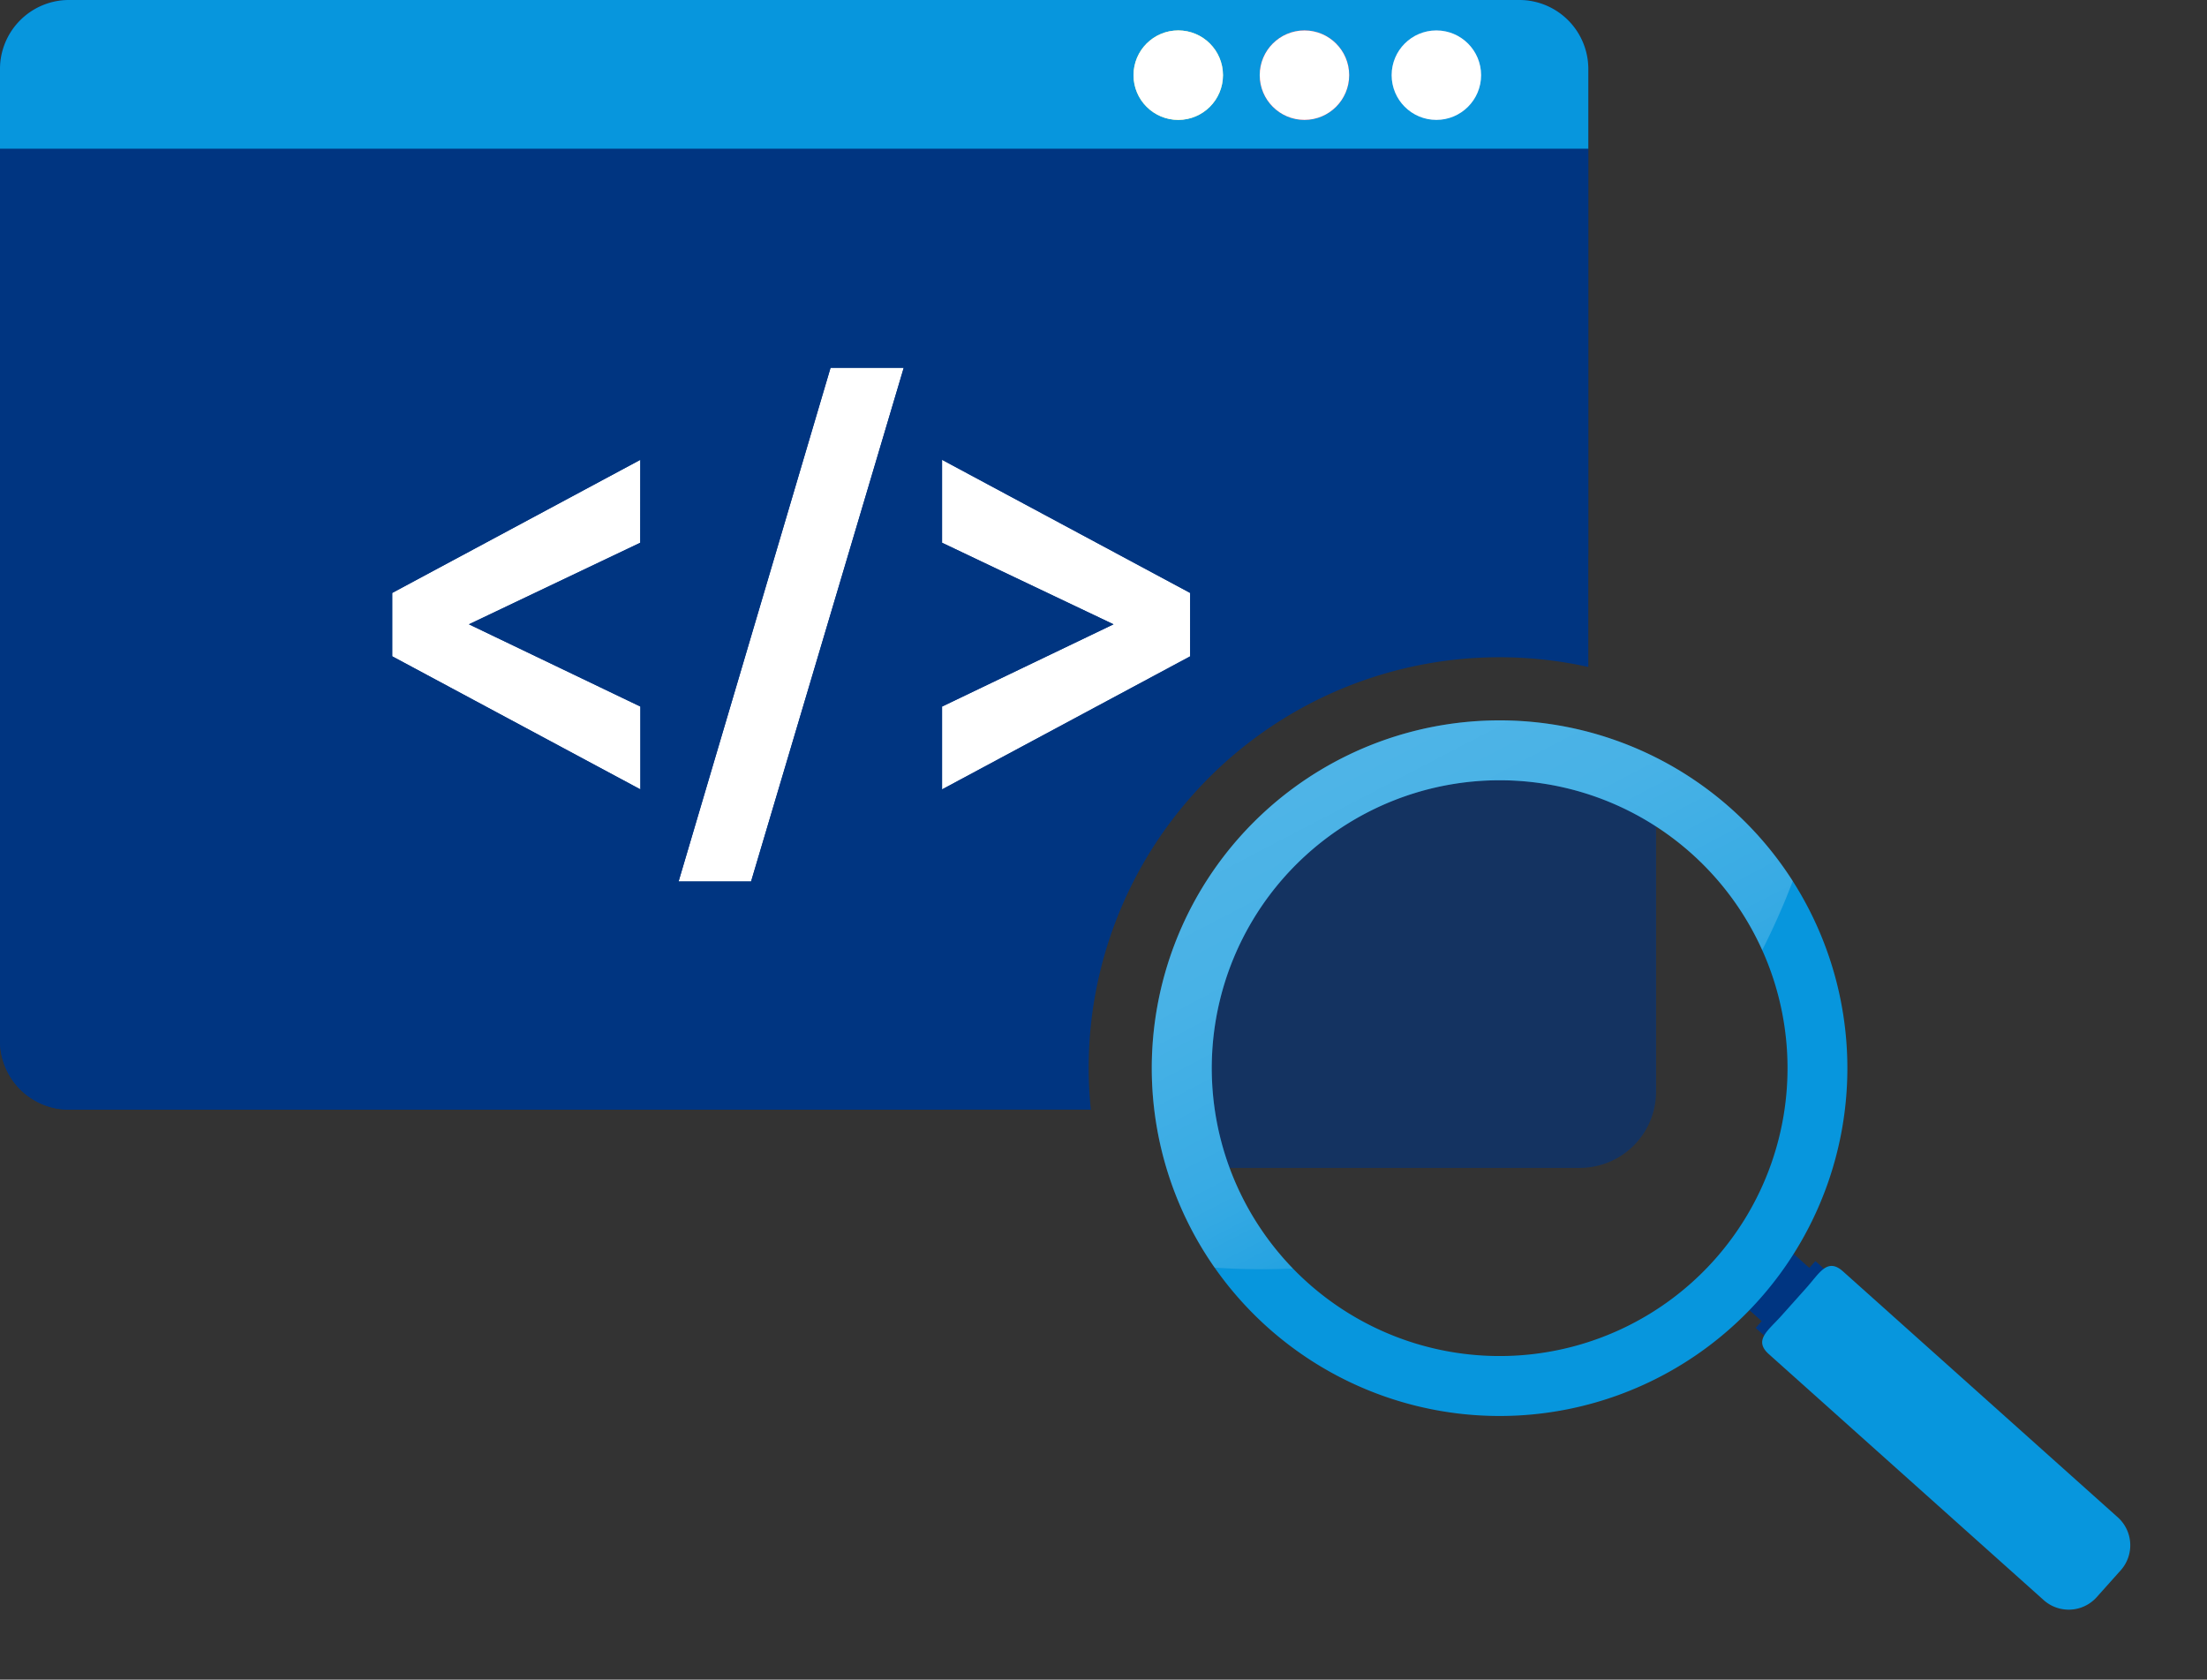 <svg xmlns="http://www.w3.org/2000/svg" xmlns:xlink="http://www.w3.org/1999/xlink" viewBox="0 0 847.14 644.7"><rect x="0" y="0" width="847.14" height="644.7" fill="#333333" stroke="none"/><defs><style>.cls-1{fill:none;}.cls-2,.cls-3{fill:#003581;}.cls-2{opacity:0.6;}.cls-4{fill:#0796dd;}.cls-5{opacity:0.5;}.cls-6{clip-path:url(#clip-path);}.cls-7{fill:url(#linear-gradient);}.cls-8{fill:url(#linear-gradient-2);}.cls-9{fill:url(#linear-gradient-3);}.cls-10{fill:url(#linear-gradient-4);}.cls-11{fill:#fff;}.cls-12{fill:#faf071;}.cls-13{fill:#ee1e3b;}.cls-14{fill:#4993cf;}</style><clipPath id="clip-path"><path class="cls-1" d="M695.73,314.65s-44.17,191.42-240.13,171c0,0-63.43-65.69-2.27-177.83C525.83,228.56,644.76,252.35,695.73,314.65Z"/></clipPath><linearGradient id="linear-gradient" x1="396.96" y1="67.44" x2="610.45" y2="476.8" gradientUnits="userSpaceOnUse"><stop offset="0" stop-color="#fff" stop-opacity="0.6"/><stop offset="0.41" stop-color="#fff" stop-opacity="0.59"/><stop offset="0.56" stop-color="#fff" stop-opacity="0.57"/><stop offset="0.67" stop-color="#fff" stop-opacity="0.52"/><stop offset="0.75" stop-color="#fff" stop-opacity="0.45"/><stop offset="0.83" stop-color="#fff" stop-opacity="0.37"/><stop offset="0.89" stop-color="#fff" stop-opacity="0.26"/><stop offset="0.95" stop-color="#fff" stop-opacity="0.14"/><stop offset="1" stop-color="#fff" stop-opacity="0"/></linearGradient><linearGradient id="linear-gradient-2" x1="549.01" y1="238.8" x2="658.88" y2="449.47" gradientTransform="translate(595.58 -343.74) rotate(48.19)" gradientUnits="userSpaceOnUse"><stop offset="0" stop-color="#cfd1d2"/><stop offset="1" stop-color="#231f20" stop-opacity="0"/></linearGradient><linearGradient id="linear-gradient-3" x1="552.74" y1="236.86" x2="662.61" y2="447.53" gradientTransform="translate(604.44 -347.71) rotate(48.19)" xlink:href="#linear-gradient-2"/><linearGradient id="linear-gradient-4" x1="582" y1="221.59" x2="691.87" y2="432.26" gradientTransform="matrix(1, 0, 0, 1, 0, 0)" xlink:href="#linear-gradient-2"/></defs><title>review</title><g id="Layer_2" data-name="Layer 2"><g id="Coding"><path class="cls-2" d="M635.67,419.08V304.56A116.1,116.1,0,0,0,467.75,448.28H606.47A29.29,29.29,0,0,0,635.67,419.08Z"/><rect class="cls-3" x="667.29" y="485.78" width="27.43" height="14.5" transform="translate(-140.49 671.9) rotate(-48.19)"/><rect class="cls-3" x="671.15" y="495.59" width="34.42" height="8.04" transform="translate(-142.94 679.56) rotate(-48.19)"/><path class="cls-4" d="M812.73,582.25a14.42,14.42,0,0,1,1.42,20.34l-9.48,10.6a14.42,14.42,0,0,1-20.38.84L679,519.81c-6-5.39-.45-8.94,4.79-14.79l9.48-10.6c5.23-5.85,8.14-11.79,14.17-6.4Z"/><path class="cls-4" d="M476.1,321a133.5,133.5,0,1,0,188.5-10.5A133.5,133.5,0,0,0,476.1,321ZM658,483.65a110.5,110.5,0,1,1-8.69-156A110.5,110.5,0,0,1,658,483.65Z"/><path class="cls-3" d="M458.06,304.84A157.64,157.64,0,0,1,609.66,256V26.42A26.5,26.5,0,0,0,583.23,0H26.42A26.5,26.5,0,0,0,0,26.42V399.5a26.5,26.5,0,0,0,26.42,26.42H418.7A157.29,157.29,0,0,1,458.06,304.84Z"/><g class="cls-5"><g class="cls-6"><path class="cls-7" d="M476.1,321a133.5,133.5,0,1,0,188.5-10.5A133.5,133.5,0,0,0,476.1,321ZM658,483.65a110.5,110.5,0,1,1-8.69-156A110.5,110.5,0,0,1,658,483.65Z"/><rect class="cls-8" x="665.57" y="485.28" width="33.11" height="17.5" transform="translate(-140.86 673.07) rotate(-48.19)"/><rect class="cls-9" x="670.23" y="497.12" width="41.55" height="9.7" transform="translate(-143.83 682.32) rotate(-48.19)"/><path class="cls-10" d="M841.14,601.74a17.41,17.41,0,0,1,1.72,24.56l-11.44,12.79a17.41,17.41,0,0,1-24.6,1L679.66,526.37c-7.27-6.5-.54-10.79,5.78-17.85l11.44-12.79c6.32-7.06,9.83-14.23,17.1-7.73Z"/></g></g><path class="cls-4" d="M583.23,0H26.42A26.5,26.5,0,0,0,0,26.42V57.15H609.66V26.42A26.5,26.5,0,0,0,583.23,0Z"/><path class="cls-11" d="M150.52,251.93V227.59l95.24-51.1v31.83L180,239.63l65.81,31.57V303Z"/><path class="cls-11" d="M346.89,141.17,288.3,338.35H260.47L318.8,141.17Z"/><path class="cls-11" d="M361.6,303V271.2l65.81-31.57-65.81-31.3V176.49l95.24,51.1v24.35Z"/><circle class="cls-12" cx="452.26" cy="28.85" r="17.17"/><circle class="cls-13" cx="500.7" cy="28.85" r="17.17"/><circle class="cls-14" cx="551.34" cy="28.85" r="17.17"/><path class="cls-3" d="M0,57.15V399.5a26.5,26.5,0,0,0,26.42,26.42H362.22c3.31-21.81,16.12-79.92,16.12-79.92S500.34,235.33,505,229.33c3.83-4.93,77.41-13.91,104.65-16.05V57.15ZM245.76,208.33,180,239.63l65.81,31.57V303l-95.24-51.1V227.59l95.24-51.1Zm42.53,130H260.47L318.8,141.17h28.09Zm168.54-86.41L361.6,303V271.2l65.81-31.57-65.81-31.3V176.49l95.24,51.1Z"/><circle class="cls-11" cx="452.26" cy="28.85" r="17.17"/><circle class="cls-11" cx="500.7" cy="28.85" r="17.17"/><circle class="cls-11" cx="551.34" cy="28.85" r="17.17"/></g></g></svg>